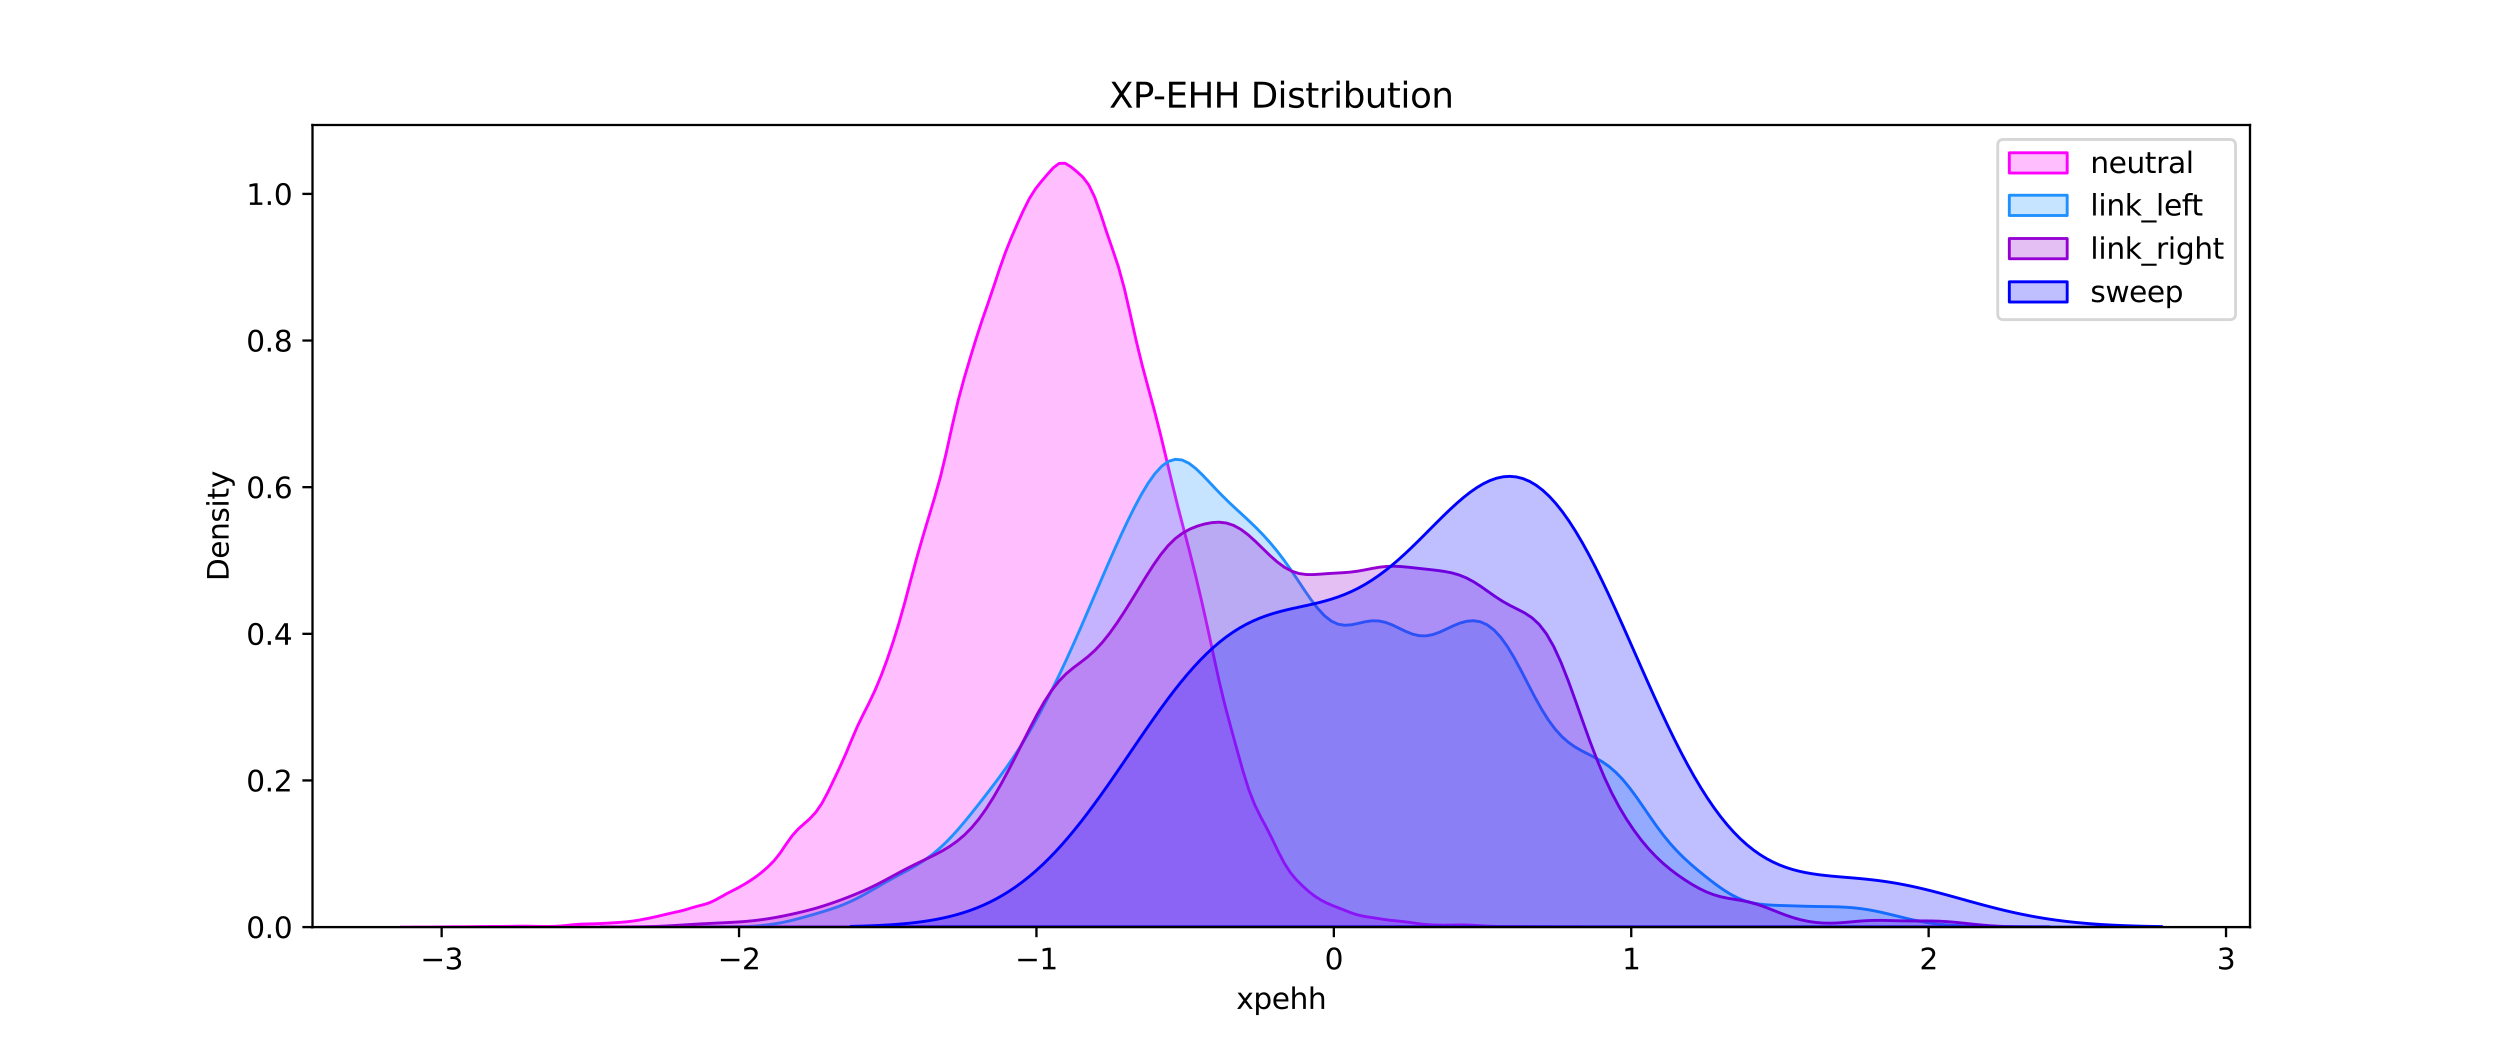 <?xml version="1.0" encoding="utf-8" standalone="no"?>
<!DOCTYPE svg PUBLIC "-//W3C//DTD SVG 1.1//EN"
  "http://www.w3.org/Graphics/SVG/1.1/DTD/svg11.dtd">
<svg xmlns:xlink="http://www.w3.org/1999/xlink" width="864pt" height="360pt" viewBox="0 0 864 360" xmlns="http://www.w3.org/2000/svg" version="1.1">
 <defs>
  <style type="text/css">*{stroke-linejoin: round; stroke-linecap: butt}</style>
 </defs>
 <g id="figure_1">
  <g id="patch_1">
   <path d="M 0 360 
L 864 360 
L 864 0 
L 0 0 
z
" style="fill: #ffffff"/>
  </g>
  <g id="axes_1">
   <g id="patch_2">
    <path d="M 108 320.4 
L 777.6 320.4 
L 777.6 43.2 
L 108 43.2 
z
" style="fill: #ffffff"/>
   </g>
   <g id="PolyCollection_1">
    <defs>
     <path id="m3fabe8e582" d="M 138.436 -39.6 
L 138.436 -39.6 
L 140.487 -39.6 
L 142.537 -39.6 
L 144.587 -39.6 
L 146.637 -39.6 
L 148.687 -39.6 
L 150.737 -39.6 
L 152.788 -39.6 
L 154.838 -39.6 
L 156.888 -39.6 
L 158.938 -39.6 
L 160.988 -39.6 
L 163.038 -39.6 
L 165.089 -39.6 
L 167.139 -39.6 
L 169.189 -39.6 
L 171.239 -39.6 
L 173.289 -39.6 
L 175.339 -39.6 
L 177.39 -39.6 
L 179.44 -39.6 
L 181.49 -39.6 
L 183.54 -39.6 
L 185.59 -39.6 
L 187.64 -39.6 
L 189.691 -39.6 
L 191.741 -39.6 
L 193.791 -39.6 
L 195.841 -39.6 
L 197.891 -39.6 
L 199.941 -39.6 
L 201.992 -39.6 
L 204.042 -39.6 
L 206.092 -39.6 
L 208.142 -39.6 
L 210.192 -39.6 
L 212.243 -39.6 
L 214.293 -39.6 
L 216.343 -39.6 
L 218.393 -39.6 
L 220.443 -39.6 
L 222.493 -39.6 
L 224.544 -39.6 
L 226.594 -39.6 
L 228.644 -39.6 
L 230.694 -39.6 
L 232.744 -39.6 
L 234.794 -39.6 
L 236.845 -39.6 
L 238.895 -39.6 
L 240.945 -39.6 
L 242.995 -39.6 
L 245.045 -39.6 
L 247.095 -39.6 
L 249.146 -39.6 
L 251.196 -39.6 
L 253.246 -39.6 
L 255.296 -39.6 
L 257.346 -39.6 
L 259.396 -39.6 
L 261.447 -39.6 
L 263.497 -39.6 
L 265.547 -39.6 
L 267.597 -39.6 
L 269.647 -39.6 
L 271.697 -39.6 
L 273.748 -39.6 
L 275.798 -39.6 
L 277.848 -39.6 
L 279.898 -39.6 
L 281.948 -39.6 
L 283.999 -39.6 
L 286.049 -39.6 
L 288.099 -39.6 
L 290.149 -39.6 
L 292.199 -39.6 
L 294.249 -39.6 
L 296.3 -39.6 
L 298.35 -39.6 
L 300.4 -39.6 
L 302.45 -39.6 
L 304.5 -39.6 
L 306.55 -39.6 
L 308.601 -39.6 
L 310.651 -39.6 
L 312.701 -39.6 
L 314.751 -39.6 
L 316.801 -39.6 
L 318.851 -39.6 
L 320.902 -39.6 
L 322.952 -39.6 
L 325.002 -39.6 
L 327.052 -39.6 
L 329.102 -39.6 
L 331.152 -39.6 
L 333.203 -39.6 
L 335.253 -39.6 
L 337.303 -39.6 
L 339.353 -39.6 
L 341.403 -39.6 
L 343.453 -39.6 
L 345.504 -39.6 
L 347.554 -39.6 
L 349.604 -39.6 
L 351.654 -39.6 
L 353.704 -39.6 
L 355.754 -39.6 
L 357.805 -39.6 
L 359.855 -39.6 
L 361.905 -39.6 
L 363.955 -39.6 
L 366.005 -39.6 
L 368.056 -39.6 
L 370.106 -39.6 
L 372.156 -39.6 
L 374.206 -39.6 
L 376.256 -39.6 
L 378.306 -39.6 
L 380.357 -39.6 
L 382.407 -39.6 
L 384.457 -39.6 
L 386.507 -39.6 
L 388.557 -39.6 
L 390.607 -39.6 
L 392.658 -39.6 
L 394.708 -39.6 
L 396.758 -39.6 
L 398.808 -39.6 
L 400.858 -39.6 
L 402.908 -39.6 
L 404.959 -39.6 
L 407.009 -39.6 
L 409.059 -39.6 
L 411.109 -39.6 
L 413.159 -39.6 
L 415.209 -39.6 
L 417.26 -39.6 
L 419.31 -39.6 
L 421.36 -39.6 
L 423.41 -39.6 
L 425.46 -39.6 
L 427.51 -39.6 
L 429.561 -39.6 
L 431.611 -39.6 
L 433.661 -39.6 
L 435.711 -39.6 
L 437.761 -39.6 
L 439.812 -39.6 
L 441.862 -39.6 
L 443.912 -39.6 
L 445.962 -39.6 
L 448.012 -39.6 
L 450.062 -39.6 
L 452.113 -39.6 
L 454.163 -39.6 
L 456.213 -39.6 
L 458.263 -39.6 
L 460.313 -39.6 
L 462.363 -39.6 
L 464.414 -39.6 
L 466.464 -39.6 
L 468.514 -39.6 
L 470.564 -39.6 
L 472.614 -39.6 
L 474.664 -39.6 
L 476.715 -39.6 
L 478.765 -39.6 
L 480.815 -39.6 
L 482.865 -39.6 
L 484.915 -39.6 
L 486.965 -39.6 
L 489.016 -39.6 
L 491.066 -39.6 
L 493.116 -39.6 
L 495.166 -39.6 
L 497.216 -39.6 
L 499.266 -39.6 
L 501.317 -39.6 
L 503.367 -39.6 
L 505.417 -39.6 
L 507.467 -39.6 
L 509.517 -39.6 
L 511.568 -39.6 
L 513.618 -39.6 
L 515.668 -39.6 
L 517.718 -39.6 
L 519.768 -39.6 
L 521.818 -39.6 
L 523.869 -39.6 
L 525.919 -39.6 
L 527.969 -39.6 
L 530.019 -39.6 
L 532.069 -39.6 
L 534.119 -39.6 
L 536.17 -39.6 
L 538.22 -39.6 
L 540.27 -39.6 
L 542.32 -39.6 
L 544.37 -39.6 
L 546.42 -39.6 
L 546.42 -39.6 
L 546.42 -39.6 
L 544.37 -39.601 
L 542.32 -39.602 
L 540.27 -39.607 
L 538.22 -39.613 
L 536.17 -39.62 
L 534.119 -39.63 
L 532.069 -39.647 
L 530.019 -39.675 
L 527.969 -39.708 
L 525.919 -39.74 
L 523.869 -39.768 
L 521.818 -39.79 
L 519.768 -39.805 
L 517.718 -39.824 
L 515.668 -39.869 
L 513.618 -39.951 
L 511.568 -40.066 
L 509.517 -40.195 
L 507.467 -40.302 
L 505.417 -40.348 
L 503.367 -40.332 
L 501.317 -40.291 
L 499.266 -40.265 
L 497.216 -40.279 
L 495.166 -40.345 
L 493.116 -40.469 
L 491.066 -40.668 
L 489.016 -40.943 
L 486.965 -41.245 
L 484.915 -41.506 
L 482.865 -41.708 
L 480.815 -41.91 
L 478.765 -42.176 
L 476.715 -42.495 
L 474.664 -42.809 
L 472.614 -43.114 
L 470.564 -43.48 
L 468.514 -44.004 
L 466.464 -44.713 
L 464.414 -45.527 
L 462.363 -46.33 
L 460.313 -47.128 
L 458.263 -48.029 
L 456.213 -49.115 
L 454.163 -50.448 
L 452.113 -52.067 
L 450.062 -53.92 
L 448.012 -55.976 
L 445.962 -58.43 
L 443.912 -61.585 
L 441.862 -65.488 
L 439.812 -69.755 
L 437.761 -73.837 
L 435.711 -77.645 
L 433.661 -81.789 
L 431.611 -87.025 
L 429.561 -93.552 
L 427.51 -100.858 
L 425.46 -108.316 
L 423.41 -115.992 
L 421.36 -124.496 
L 419.31 -133.878 
L 417.26 -143.421 
L 415.209 -152.586 
L 413.159 -161.27 
L 411.109 -169.443 
L 409.059 -177.257 
L 407.009 -185.155 
L 404.959 -193.505 
L 402.908 -202.186 
L 400.858 -210.707 
L 398.808 -218.69 
L 396.758 -226.227 
L 394.708 -233.891 
L 392.658 -242.3 
L 390.607 -251.451 
L 388.557 -260.36 
L 386.507 -267.838 
L 384.457 -273.937 
L 382.407 -279.881 
L 380.357 -286.172 
L 378.306 -291.897 
L 376.256 -296.119 
L 374.206 -298.821 
L 372.156 -300.678 
L 370.106 -302.357 
L 368.056 -303.6 
L 366.005 -303.518 
L 363.955 -301.957 
L 361.905 -299.655 
L 359.855 -297.245 
L 357.805 -294.647 
L 355.754 -291.376 
L 353.704 -287.298 
L 351.654 -282.78 
L 349.604 -278.078 
L 347.554 -272.985 
L 345.504 -267.234 
L 343.453 -261.068 
L 341.403 -255.031 
L 339.353 -249.119 
L 337.303 -242.846 
L 335.253 -236.151 
L 333.203 -229.23 
L 331.152 -221.67 
L 329.102 -212.931 
L 327.052 -203.63 
L 325.002 -195.147 
L 322.952 -187.872 
L 320.902 -181.086 
L 318.851 -174.244 
L 316.801 -167.119 
L 314.751 -159.535 
L 312.701 -151.811 
L 310.651 -144.566 
L 308.601 -137.978 
L 306.55 -131.93 
L 304.5 -126.439 
L 302.45 -121.533 
L 300.4 -117.169 
L 298.35 -113.145 
L 296.3 -108.914 
L 294.249 -104.14 
L 292.199 -99.231 
L 290.149 -94.675 
L 288.099 -90.35 
L 286.049 -86.083 
L 283.999 -82.264 
L 281.948 -79.298 
L 279.898 -77.084 
L 277.848 -75.267 
L 275.798 -73.431 
L 273.748 -71.139 
L 271.697 -68.26 
L 269.647 -65.227 
L 267.597 -62.622 
L 265.547 -60.539 
L 263.497 -58.732 
L 261.447 -57.123 
L 259.396 -55.725 
L 257.346 -54.454 
L 255.296 -53.283 
L 253.246 -52.223 
L 251.196 -51.168 
L 249.146 -50.018 
L 247.095 -48.873 
L 245.045 -47.949 
L 242.995 -47.312 
L 240.945 -46.796 
L 238.895 -46.213 
L 236.845 -45.586 
L 234.794 -45.052 
L 232.744 -44.607 
L 230.694 -44.141 
L 228.644 -43.64 
L 226.594 -43.164 
L 224.544 -42.729 
L 222.493 -42.319 
L 220.443 -41.946 
L 218.393 -41.637 
L 216.343 -41.401 
L 214.293 -41.227 
L 212.243 -41.091 
L 210.192 -40.97 
L 208.142 -40.857 
L 206.092 -40.762 
L 204.042 -40.7 
L 201.992 -40.656 
L 199.941 -40.569 
L 197.891 -40.395 
L 195.841 -40.168 
L 193.791 -39.975 
L 191.741 -39.867 
L 189.691 -39.821 
L 187.64 -39.814 
L 185.59 -39.846 
L 183.54 -39.897 
L 181.49 -39.924 
L 179.44 -39.909 
L 177.39 -39.876 
L 175.339 -39.846 
L 173.289 -39.826 
L 171.239 -39.816 
L 169.189 -39.812 
L 167.139 -39.799 
L 165.089 -39.77 
L 163.038 -39.736 
L 160.988 -39.716 
L 158.938 -39.712 
L 156.888 -39.707 
L 154.838 -39.688 
L 152.788 -39.658 
L 150.737 -39.632 
L 148.687 -39.618 
L 146.637 -39.61 
L 144.587 -39.605 
L 142.537 -39.602 
L 140.487 -39.601 
L 138.436 -39.6 
z
" style="stroke: #ff00ff"/>
    </defs>
    <g clip-path="url(#p61ae117f5b)">
     <use xlink:href="#m3fabe8e582" x="0" y="360" style="fill: #ff00ff; fill-opacity: 0.25; stroke: #ff00ff"/>
    </g>
   </g>
   <g id="PolyCollection_2">
    <defs>
     <path id="m651b45dc84" d="M 242.203 -39.602 
L 242.203 -39.6 
L 244.546 -39.6 
L 246.888 -39.6 
L 249.231 -39.6 
L 251.574 -39.6 
L 253.917 -39.6 
L 256.26 -39.6 
L 258.602 -39.6 
L 260.945 -39.6 
L 263.288 -39.6 
L 265.631 -39.6 
L 267.974 -39.6 
L 270.316 -39.6 
L 272.659 -39.6 
L 275.002 -39.6 
L 277.345 -39.6 
L 279.688 -39.6 
L 282.03 -39.6 
L 284.373 -39.6 
L 286.716 -39.6 
L 289.059 -39.6 
L 291.401 -39.6 
L 293.744 -39.6 
L 296.087 -39.6 
L 298.43 -39.6 
L 300.773 -39.6 
L 303.115 -39.6 
L 305.458 -39.6 
L 307.801 -39.6 
L 310.144 -39.6 
L 312.487 -39.6 
L 314.829 -39.6 
L 317.172 -39.6 
L 319.515 -39.6 
L 321.858 -39.6 
L 324.201 -39.6 
L 326.543 -39.6 
L 328.886 -39.6 
L 331.229 -39.6 
L 333.572 -39.6 
L 335.915 -39.6 
L 338.257 -39.6 
L 340.6 -39.6 
L 342.943 -39.6 
L 345.286 -39.6 
L 347.629 -39.6 
L 349.971 -39.6 
L 352.314 -39.6 
L 354.657 -39.6 
L 357 -39.6 
L 359.342 -39.6 
L 361.685 -39.6 
L 364.028 -39.6 
L 366.371 -39.6 
L 368.714 -39.6 
L 371.056 -39.6 
L 373.399 -39.6 
L 375.742 -39.6 
L 378.085 -39.6 
L 380.428 -39.6 
L 382.77 -39.6 
L 385.113 -39.6 
L 387.456 -39.6 
L 389.799 -39.6 
L 392.142 -39.6 
L 394.484 -39.6 
L 396.827 -39.6 
L 399.17 -39.6 
L 401.513 -39.6 
L 403.856 -39.6 
L 406.198 -39.6 
L 408.541 -39.6 
L 410.884 -39.6 
L 413.227 -39.6 
L 415.57 -39.6 
L 417.912 -39.6 
L 420.255 -39.6 
L 422.598 -39.6 
L 424.941 -39.6 
L 427.283 -39.6 
L 429.626 -39.6 
L 431.969 -39.6 
L 434.312 -39.6 
L 436.655 -39.6 
L 438.997 -39.6 
L 441.34 -39.6 
L 443.683 -39.6 
L 446.026 -39.6 
L 448.369 -39.6 
L 450.711 -39.6 
L 453.054 -39.6 
L 455.397 -39.6 
L 457.74 -39.6 
L 460.083 -39.6 
L 462.425 -39.6 
L 464.768 -39.6 
L 467.111 -39.6 
L 469.454 -39.6 
L 471.797 -39.6 
L 474.139 -39.6 
L 476.482 -39.6 
L 478.825 -39.6 
L 481.168 -39.6 
L 483.511 -39.6 
L 485.853 -39.6 
L 488.196 -39.6 
L 490.539 -39.6 
L 492.882 -39.6 
L 495.224 -39.6 
L 497.567 -39.6 
L 499.91 -39.6 
L 502.253 -39.6 
L 504.596 -39.6 
L 506.938 -39.6 
L 509.281 -39.6 
L 511.624 -39.6 
L 513.967 -39.6 
L 516.31 -39.6 
L 518.652 -39.6 
L 520.995 -39.6 
L 523.338 -39.6 
L 525.681 -39.6 
L 528.024 -39.6 
L 530.366 -39.6 
L 532.709 -39.6 
L 535.052 -39.6 
L 537.395 -39.6 
L 539.738 -39.6 
L 542.08 -39.6 
L 544.423 -39.6 
L 546.766 -39.6 
L 549.109 -39.6 
L 551.451 -39.6 
L 553.794 -39.6 
L 556.137 -39.6 
L 558.48 -39.6 
L 560.823 -39.6 
L 563.165 -39.6 
L 565.508 -39.6 
L 567.851 -39.6 
L 570.194 -39.6 
L 572.537 -39.6 
L 574.879 -39.6 
L 577.222 -39.6 
L 579.565 -39.6 
L 581.908 -39.6 
L 584.251 -39.6 
L 586.593 -39.6 
L 588.936 -39.6 
L 591.279 -39.6 
L 593.622 -39.6 
L 595.965 -39.6 
L 598.307 -39.6 
L 600.65 -39.6 
L 602.993 -39.6 
L 605.336 -39.6 
L 607.679 -39.6 
L 610.021 -39.6 
L 612.364 -39.6 
L 614.707 -39.6 
L 617.05 -39.6 
L 619.392 -39.6 
L 621.735 -39.6 
L 624.078 -39.6 
L 626.421 -39.6 
L 628.764 -39.6 
L 631.106 -39.6 
L 633.449 -39.6 
L 635.792 -39.6 
L 638.135 -39.6 
L 640.478 -39.6 
L 642.82 -39.6 
L 645.163 -39.6 
L 647.506 -39.6 
L 649.849 -39.6 
L 652.192 -39.6 
L 654.534 -39.6 
L 656.877 -39.6 
L 659.22 -39.6 
L 661.563 -39.6 
L 663.906 -39.6 
L 666.248 -39.6 
L 668.591 -39.6 
L 670.934 -39.6 
L 673.277 -39.6 
L 675.62 -39.6 
L 677.962 -39.6 
L 680.305 -39.6 
L 682.648 -39.6 
L 684.991 -39.6 
L 687.333 -39.6 
L 689.676 -39.6 
L 692.019 -39.6 
L 694.362 -39.6 
L 696.705 -39.6 
L 699.047 -39.6 
L 701.39 -39.6 
L 703.733 -39.6 
L 706.076 -39.6 
L 708.419 -39.6 
L 708.419 -39.602 
L 708.419 -39.602 
L 706.076 -39.604 
L 703.733 -39.607 
L 701.39 -39.614 
L 699.047 -39.626 
L 696.705 -39.644 
L 694.362 -39.67 
L 692.019 -39.706 
L 689.676 -39.752 
L 687.333 -39.806 
L 684.991 -39.868 
L 682.648 -39.936 
L 680.305 -40.011 
L 677.962 -40.096 
L 675.62 -40.201 
L 673.277 -40.339 
L 670.934 -40.527 
L 668.591 -40.78 
L 666.248 -41.108 
L 663.906 -41.514 
L 661.563 -41.991 
L 659.22 -42.525 
L 656.877 -43.094 
L 654.534 -43.674 
L 652.192 -44.242 
L 649.849 -44.777 
L 647.506 -45.259 
L 645.163 -45.675 
L 642.82 -46.013 
L 640.478 -46.27 
L 638.135 -46.45 
L 635.792 -46.563 
L 633.449 -46.629 
L 631.106 -46.669 
L 628.764 -46.702 
L 626.421 -46.744 
L 624.078 -46.799 
L 621.735 -46.867 
L 619.392 -46.941 
L 617.05 -47.013 
L 614.707 -47.086 
L 612.364 -47.178 
L 610.021 -47.327 
L 607.679 -47.589 
L 605.336 -48.026 
L 602.993 -48.693 
L 600.65 -49.625 
L 598.307 -50.823 
L 595.965 -52.258 
L 593.622 -53.88 
L 591.279 -55.635 
L 588.936 -57.481 
L 586.593 -59.401 
L 584.251 -61.41 
L 581.908 -63.552 
L 579.565 -65.885 
L 577.222 -68.467 
L 574.879 -71.327 
L 572.537 -74.456 
L 570.194 -77.788 
L 567.851 -81.213 
L 565.508 -84.584 
L 563.165 -87.752 
L 560.823 -90.594 
L 558.48 -93.033 
L 556.137 -95.054 
L 553.794 -96.7 
L 551.451 -98.062 
L 549.109 -99.263 
L 546.766 -100.451 
L 544.423 -101.783 
L 542.08 -103.412 
L 539.738 -105.476 
L 537.395 -108.079 
L 535.052 -111.267 
L 532.709 -115.016 
L 530.366 -119.226 
L 528.024 -123.719 
L 525.681 -128.261 
L 523.338 -132.599 
L 520.995 -136.493 
L 518.652 -139.76 
L 516.31 -142.293 
L 513.967 -144.062 
L 511.624 -145.102 
L 509.281 -145.484 
L 506.938 -145.303 
L 504.596 -144.67 
L 502.253 -143.718 
L 499.91 -142.611 
L 497.567 -141.538 
L 495.224 -140.696 
L 492.882 -140.249 
L 490.539 -140.295 
L 488.196 -140.836 
L 485.853 -141.769 
L 483.511 -142.91 
L 481.168 -144.03 
L 478.825 -144.911 
L 476.482 -145.401 
L 474.139 -145.446 
L 471.797 -145.113 
L 469.454 -144.577 
L 467.111 -144.085 
L 464.768 -143.906 
L 462.425 -144.279 
L 460.083 -145.361 
L 457.74 -147.2 
L 455.397 -149.732 
L 453.054 -152.802 
L 450.711 -156.204 
L 448.369 -159.729 
L 446.026 -163.2 
L 443.683 -166.499 
L 441.34 -169.568 
L 438.997 -172.396 
L 436.655 -175.002 
L 434.312 -177.42 
L 431.969 -179.693 
L 429.626 -181.873 
L 427.283 -184.023 
L 424.941 -186.211 
L 422.598 -188.497 
L 420.255 -190.905 
L 417.912 -193.397 
L 415.57 -195.861 
L 413.227 -198.107 
L 410.884 -199.904 
L 408.541 -201.018 
L 406.198 -201.269 
L 403.856 -200.56 
L 401.513 -198.892 
L 399.17 -196.347 
L 396.827 -193.056 
L 394.484 -189.166 
L 392.142 -184.811 
L 389.799 -180.104 
L 387.456 -175.132 
L 385.113 -169.96 
L 382.77 -164.643 
L 380.428 -159.226 
L 378.085 -153.756 
L 375.742 -148.286 
L 373.399 -142.867 
L 371.056 -137.553 
L 368.714 -132.382 
L 366.371 -127.383 
L 364.028 -122.568 
L 361.685 -117.94 
L 359.342 -113.506 
L 357 -109.274 
L 354.657 -105.258 
L 352.314 -101.466 
L 349.971 -97.894 
L 347.629 -94.515 
L 345.286 -91.289 
L 342.943 -88.167 
L 340.6 -85.109 
L 338.257 -82.098 
L 335.915 -79.138 
L 333.572 -76.258 
L 331.229 -73.499 
L 328.886 -70.905 
L 326.543 -68.516 
L 324.201 -66.357 
L 321.858 -64.435 
L 319.515 -62.737 
L 317.172 -61.231 
L 314.829 -59.868 
L 312.487 -58.588 
L 310.144 -57.333 
L 307.801 -56.059 
L 305.458 -54.745 
L 303.115 -53.395 
L 300.773 -52.038 
L 298.43 -50.717 
L 296.087 -49.476 
L 293.744 -48.347 
L 291.401 -47.342 
L 289.059 -46.453 
L 286.716 -45.656 
L 284.373 -44.92 
L 282.03 -44.219 
L 279.688 -43.54 
L 277.345 -42.882 
L 275.002 -42.258 
L 272.659 -41.684 
L 270.316 -41.179 
L 267.974 -40.753 
L 265.631 -40.411 
L 263.288 -40.148 
L 260.945 -39.956 
L 258.602 -39.823 
L 256.26 -39.733 
L 253.917 -39.676 
L 251.574 -39.642 
L 249.231 -39.622 
L 246.888 -39.611 
L 244.546 -39.605 
L 242.203 -39.602 
z
" style="stroke: #1e90ff"/>
    </defs>
    <g clip-path="url(#p61ae117f5b)">
     <use xlink:href="#m651b45dc84" x="0" y="360" style="fill: #1e90ff; fill-opacity: 0.25; stroke: #1e90ff"/>
    </g>
   </g>
   <g id="PolyCollection_3">
    <defs>
     <path id="mfddacf099f" d="M 207.558 -39.602 
L 207.558 -39.6 
L 210.072 -39.6 
L 212.587 -39.6 
L 215.101 -39.6 
L 217.616 -39.6 
L 220.13 -39.6 
L 222.645 -39.6 
L 225.159 -39.6 
L 227.674 -39.6 
L 230.188 -39.6 
L 232.703 -39.6 
L 235.217 -39.6 
L 237.732 -39.6 
L 240.246 -39.6 
L 242.761 -39.6 
L 245.275 -39.6 
L 247.79 -39.6 
L 250.304 -39.6 
L 252.819 -39.6 
L 255.333 -39.6 
L 257.848 -39.6 
L 260.362 -39.6 
L 262.877 -39.6 
L 265.391 -39.6 
L 267.906 -39.6 
L 270.42 -39.6 
L 272.935 -39.6 
L 275.449 -39.6 
L 277.964 -39.6 
L 280.478 -39.6 
L 282.993 -39.6 
L 285.507 -39.6 
L 288.022 -39.6 
L 290.536 -39.6 
L 293.051 -39.6 
L 295.565 -39.6 
L 298.08 -39.6 
L 300.594 -39.6 
L 303.109 -39.6 
L 305.623 -39.6 
L 308.138 -39.6 
L 310.652 -39.6 
L 313.167 -39.6 
L 315.681 -39.6 
L 318.196 -39.6 
L 320.71 -39.6 
L 323.225 -39.6 
L 325.739 -39.6 
L 328.254 -39.6 
L 330.768 -39.6 
L 333.283 -39.6 
L 335.797 -39.6 
L 338.312 -39.6 
L 340.826 -39.6 
L 343.341 -39.6 
L 345.855 -39.6 
L 348.37 -39.6 
L 350.884 -39.6 
L 353.399 -39.6 
L 355.913 -39.6 
L 358.428 -39.6 
L 360.942 -39.6 
L 363.457 -39.6 
L 365.971 -39.6 
L 368.486 -39.6 
L 371 -39.6 
L 373.515 -39.6 
L 376.029 -39.6 
L 378.544 -39.6 
L 381.058 -39.6 
L 383.573 -39.6 
L 386.087 -39.6 
L 388.602 -39.6 
L 391.116 -39.6 
L 393.631 -39.6 
L 396.145 -39.6 
L 398.66 -39.6 
L 401.174 -39.6 
L 403.689 -39.6 
L 406.203 -39.6 
L 408.718 -39.6 
L 411.232 -39.6 
L 413.746 -39.6 
L 416.261 -39.6 
L 418.775 -39.6 
L 421.29 -39.6 
L 423.804 -39.6 
L 426.319 -39.6 
L 428.833 -39.6 
L 431.348 -39.6 
L 433.862 -39.6 
L 436.377 -39.6 
L 438.891 -39.6 
L 441.406 -39.6 
L 443.92 -39.6 
L 446.435 -39.6 
L 448.949 -39.6 
L 451.464 -39.6 
L 453.978 -39.6 
L 456.493 -39.6 
L 459.007 -39.6 
L 461.522 -39.6 
L 464.036 -39.6 
L 466.551 -39.6 
L 469.065 -39.6 
L 471.58 -39.6 
L 474.094 -39.6 
L 476.609 -39.6 
L 479.123 -39.6 
L 481.638 -39.6 
L 484.152 -39.6 
L 486.667 -39.6 
L 489.181 -39.6 
L 491.696 -39.6 
L 494.21 -39.6 
L 496.725 -39.6 
L 499.239 -39.6 
L 501.754 -39.6 
L 504.268 -39.6 
L 506.783 -39.6 
L 509.297 -39.6 
L 511.812 -39.6 
L 514.326 -39.6 
L 516.841 -39.6 
L 519.355 -39.6 
L 521.87 -39.6 
L 524.384 -39.6 
L 526.899 -39.6 
L 529.413 -39.6 
L 531.928 -39.6 
L 534.442 -39.6 
L 536.957 -39.6 
L 539.471 -39.6 
L 541.986 -39.6 
L 544.5 -39.6 
L 547.015 -39.6 
L 549.529 -39.6 
L 552.044 -39.6 
L 554.558 -39.6 
L 557.073 -39.6 
L 559.587 -39.6 
L 562.102 -39.6 
L 564.616 -39.6 
L 567.131 -39.6 
L 569.645 -39.6 
L 572.16 -39.6 
L 574.674 -39.6 
L 577.189 -39.6 
L 579.703 -39.6 
L 582.218 -39.6 
L 584.732 -39.6 
L 587.247 -39.6 
L 589.761 -39.6 
L 592.276 -39.6 
L 594.79 -39.6 
L 597.305 -39.6 
L 599.819 -39.6 
L 602.334 -39.6 
L 604.848 -39.6 
L 607.363 -39.6 
L 609.877 -39.6 
L 612.392 -39.6 
L 614.906 -39.6 
L 617.421 -39.6 
L 619.935 -39.6 
L 622.449 -39.6 
L 624.964 -39.6 
L 627.478 -39.6 
L 629.993 -39.6 
L 632.507 -39.6 
L 635.022 -39.6 
L 637.536 -39.6 
L 640.051 -39.6 
L 642.565 -39.6 
L 645.08 -39.6 
L 647.594 -39.6 
L 650.109 -39.6 
L 652.623 -39.6 
L 655.138 -39.6 
L 657.652 -39.6 
L 660.167 -39.6 
L 662.681 -39.6 
L 665.196 -39.6 
L 667.71 -39.6 
L 670.225 -39.6 
L 672.739 -39.6 
L 675.254 -39.6 
L 677.768 -39.6 
L 680.283 -39.6 
L 682.797 -39.6 
L 685.312 -39.6 
L 687.826 -39.6 
L 690.341 -39.6 
L 692.855 -39.6 
L 695.37 -39.6 
L 697.884 -39.6 
L 700.399 -39.6 
L 702.913 -39.6 
L 705.428 -39.6 
L 707.942 -39.6 
L 707.942 -39.603 
L 707.942 -39.603 
L 705.428 -39.607 
L 702.913 -39.615 
L 700.399 -39.631 
L 697.884 -39.66 
L 695.37 -39.71 
L 692.855 -39.79 
L 690.341 -39.907 
L 687.826 -40.067 
L 685.312 -40.272 
L 682.797 -40.514 
L 680.283 -40.779 
L 677.768 -41.046 
L 675.254 -41.291 
L 672.739 -41.492 
L 670.225 -41.631 
L 667.71 -41.707 
L 665.196 -41.731 
L 662.681 -41.727 
L 660.167 -41.725 
L 657.652 -41.748 
L 655.138 -41.802 
L 652.623 -41.87 
L 650.109 -41.92 
L 647.594 -41.912 
L 645.08 -41.823 
L 642.565 -41.652 
L 640.051 -41.429 
L 637.536 -41.201 
L 635.022 -41.025 
L 632.507 -40.948 
L 629.993 -41.002 
L 627.478 -41.207 
L 624.964 -41.57 
L 622.449 -42.097 
L 619.935 -42.786 
L 617.421 -43.625 
L 614.906 -44.578 
L 612.392 -45.585 
L 609.877 -46.567 
L 607.363 -47.44 
L 604.848 -48.15 
L 602.334 -48.694 
L 599.819 -49.123 
L 597.305 -49.539 
L 594.79 -50.057 
L 592.276 -50.774 
L 589.761 -51.739 
L 587.247 -52.949 
L 584.732 -54.369 
L 582.218 -55.956 
L 579.703 -57.692 
L 577.189 -59.594 
L 574.674 -61.707 
L 572.16 -64.083 
L 569.645 -66.765 
L 567.131 -69.781 
L 564.616 -73.152 
L 562.102 -76.912 
L 559.587 -81.118 
L 557.073 -85.846 
L 554.558 -91.171 
L 552.044 -97.128 
L 549.529 -103.672 
L 547.015 -110.648 
L 544.5 -117.785 
L 541.986 -124.727 
L 539.471 -131.094 
L 536.957 -136.564 
L 534.442 -140.942 
L 531.928 -144.213 
L 529.413 -146.531 
L 526.899 -148.178 
L 524.384 -149.485 
L 521.87 -150.744 
L 519.355 -152.151 
L 516.841 -153.767 
L 514.326 -155.531 
L 511.812 -157.304 
L 509.297 -158.923 
L 506.783 -160.267 
L 504.268 -161.286 
L 501.754 -162.006 
L 499.239 -162.5 
L 496.725 -162.855 
L 494.21 -163.146 
L 491.696 -163.421 
L 489.181 -163.701 
L 486.667 -163.976 
L 484.152 -164.201 
L 481.638 -164.31 
L 479.123 -164.237 
L 476.609 -163.96 
L 474.094 -163.522 
L 471.58 -163.024 
L 469.065 -162.58 
L 466.551 -162.263 
L 464.036 -162.068 
L 461.522 -161.931 
L 459.007 -161.778 
L 456.493 -161.589 
L 453.978 -161.429 
L 451.464 -161.439 
L 448.949 -161.785 
L 446.435 -162.604 
L 443.92 -163.951 
L 441.406 -165.794 
L 438.891 -168.02 
L 436.377 -170.46 
L 433.862 -172.913 
L 431.348 -175.174 
L 428.833 -177.058 
L 426.319 -178.435 
L 423.804 -179.249 
L 421.29 -179.53 
L 418.775 -179.375 
L 416.261 -178.894 
L 413.746 -178.156 
L 411.232 -177.146 
L 408.718 -175.767 
L 406.203 -173.891 
L 403.689 -171.422 
L 401.174 -168.353 
L 398.66 -164.777 
L 396.145 -160.853 
L 393.631 -156.758 
L 391.116 -152.644 
L 388.602 -148.626 
L 386.087 -144.796 
L 383.573 -141.251 
L 381.058 -138.087 
L 378.544 -135.372 
L 376.029 -133.096 
L 373.515 -131.135 
L 371 -129.254 
L 368.486 -127.163 
L 365.971 -124.595 
L 363.457 -121.387 
L 360.942 -117.52 
L 358.428 -113.098 
L 355.913 -108.303 
L 353.399 -103.329 
L 350.884 -98.341 
L 348.37 -93.468 
L 345.855 -88.81 
L 343.341 -84.456 
L 340.826 -80.49 
L 338.312 -76.98 
L 335.797 -73.957 
L 333.283 -71.41 
L 330.768 -69.287 
L 328.254 -67.509 
L 325.739 -65.991 
L 323.225 -64.649 
L 320.71 -63.411 
L 318.196 -62.209 
L 315.681 -60.989 
L 313.167 -59.718 
L 310.652 -58.388 
L 308.138 -57.022 
L 305.623 -55.661 
L 303.109 -54.352 
L 300.594 -53.122 
L 298.08 -51.982 
L 295.565 -50.919 
L 293.051 -49.918 
L 290.536 -48.965 
L 288.022 -48.06 
L 285.507 -47.211 
L 282.993 -46.427 
L 280.478 -45.712 
L 277.964 -45.058 
L 275.449 -44.456 
L 272.935 -43.896 
L 270.42 -43.376 
L 267.906 -42.9 
L 265.391 -42.475 
L 262.877 -42.11 
L 260.362 -41.809 
L 257.848 -41.568 
L 255.333 -41.38 
L 252.819 -41.231 
L 250.304 -41.106 
L 247.79 -40.99 
L 245.275 -40.87 
L 242.761 -40.739 
L 240.246 -40.593 
L 237.732 -40.437 
L 235.217 -40.277 
L 232.703 -40.123 
L 230.188 -39.985 
L 227.674 -39.869 
L 225.159 -39.777 
L 222.645 -39.71 
L 220.13 -39.664 
L 217.616 -39.635 
L 215.101 -39.618 
L 212.587 -39.609 
L 210.072 -39.604 
L 207.558 -39.602 
z
" style="stroke: #9400d3"/>
    </defs>
    <g clip-path="url(#p61ae117f5b)">
     <use xlink:href="#mfddacf099f" x="0" y="360" style="fill: #9400d3; fill-opacity: 0.25; stroke: #9400d3"/>
    </g>
   </g>
   <g id="PolyCollection_4">
    <defs>
     <path id="m8ed2d6d478" d="M 294.087 -39.839 
L 294.087 -39.6 
L 296.363 -39.6 
L 298.64 -39.6 
L 300.917 -39.6 
L 303.194 -39.6 
L 305.47 -39.6 
L 307.747 -39.6 
L 310.024 -39.6 
L 312.301 -39.6 
L 314.578 -39.6 
L 316.854 -39.6 
L 319.131 -39.6 
L 321.408 -39.6 
L 323.685 -39.6 
L 325.961 -39.6 
L 328.238 -39.6 
L 330.515 -39.6 
L 332.792 -39.6 
L 335.068 -39.6 
L 337.345 -39.6 
L 339.622 -39.6 
L 341.899 -39.6 
L 344.176 -39.6 
L 346.452 -39.6 
L 348.729 -39.6 
L 351.006 -39.6 
L 353.283 -39.6 
L 355.559 -39.6 
L 357.836 -39.6 
L 360.113 -39.6 
L 362.39 -39.6 
L 364.666 -39.6 
L 366.943 -39.6 
L 369.22 -39.6 
L 371.497 -39.6 
L 373.774 -39.6 
L 376.05 -39.6 
L 378.327 -39.6 
L 380.604 -39.6 
L 382.881 -39.6 
L 385.157 -39.6 
L 387.434 -39.6 
L 389.711 -39.6 
L 391.988 -39.6 
L 394.264 -39.6 
L 396.541 -39.6 
L 398.818 -39.6 
L 401.095 -39.6 
L 403.372 -39.6 
L 405.648 -39.6 
L 407.925 -39.6 
L 410.202 -39.6 
L 412.479 -39.6 
L 414.755 -39.6 
L 417.032 -39.6 
L 419.309 -39.6 
L 421.586 -39.6 
L 423.862 -39.6 
L 426.139 -39.6 
L 428.416 -39.6 
L 430.693 -39.6 
L 432.97 -39.6 
L 435.246 -39.6 
L 437.523 -39.6 
L 439.8 -39.6 
L 442.077 -39.6 
L 444.353 -39.6 
L 446.63 -39.6 
L 448.907 -39.6 
L 451.184 -39.6 
L 453.46 -39.6 
L 455.737 -39.6 
L 458.014 -39.6 
L 460.291 -39.6 
L 462.567 -39.6 
L 464.844 -39.6 
L 467.121 -39.6 
L 469.398 -39.6 
L 471.675 -39.6 
L 473.951 -39.6 
L 476.228 -39.6 
L 478.505 -39.6 
L 480.782 -39.6 
L 483.058 -39.6 
L 485.335 -39.6 
L 487.612 -39.6 
L 489.889 -39.6 
L 492.165 -39.6 
L 494.442 -39.6 
L 496.719 -39.6 
L 498.996 -39.6 
L 501.273 -39.6 
L 503.549 -39.6 
L 505.826 -39.6 
L 508.103 -39.6 
L 510.38 -39.6 
L 512.656 -39.6 
L 514.933 -39.6 
L 517.21 -39.6 
L 519.487 -39.6 
L 521.763 -39.6 
L 524.04 -39.6 
L 526.317 -39.6 
L 528.594 -39.6 
L 530.871 -39.6 
L 533.147 -39.6 
L 535.424 -39.6 
L 537.701 -39.6 
L 539.978 -39.6 
L 542.254 -39.6 
L 544.531 -39.6 
L 546.808 -39.6 
L 549.085 -39.6 
L 551.361 -39.6 
L 553.638 -39.6 
L 555.915 -39.6 
L 558.192 -39.6 
L 560.469 -39.6 
L 562.745 -39.6 
L 565.022 -39.6 
L 567.299 -39.6 
L 569.576 -39.6 
L 571.852 -39.6 
L 574.129 -39.6 
L 576.406 -39.6 
L 578.683 -39.6 
L 580.959 -39.6 
L 583.236 -39.6 
L 585.513 -39.6 
L 587.79 -39.6 
L 590.067 -39.6 
L 592.343 -39.6 
L 594.62 -39.6 
L 596.897 -39.6 
L 599.174 -39.6 
L 601.45 -39.6 
L 603.727 -39.6 
L 606.004 -39.6 
L 608.281 -39.6 
L 610.557 -39.6 
L 612.834 -39.6 
L 615.111 -39.6 
L 617.388 -39.6 
L 619.665 -39.6 
L 621.941 -39.6 
L 624.218 -39.6 
L 626.495 -39.6 
L 628.772 -39.6 
L 631.048 -39.6 
L 633.325 -39.6 
L 635.602 -39.6 
L 637.879 -39.6 
L 640.155 -39.6 
L 642.432 -39.6 
L 644.709 -39.6 
L 646.986 -39.6 
L 649.263 -39.6 
L 651.539 -39.6 
L 653.816 -39.6 
L 656.093 -39.6 
L 658.37 -39.6 
L 660.646 -39.6 
L 662.923 -39.6 
L 665.2 -39.6 
L 667.477 -39.6 
L 669.753 -39.6 
L 672.03 -39.6 
L 674.307 -39.6 
L 676.584 -39.6 
L 678.861 -39.6 
L 681.137 -39.6 
L 683.414 -39.6 
L 685.691 -39.6 
L 687.968 -39.6 
L 690.244 -39.6 
L 692.521 -39.6 
L 694.798 -39.6 
L 697.075 -39.6 
L 699.351 -39.6 
L 701.628 -39.6 
L 703.905 -39.6 
L 706.182 -39.6 
L 708.459 -39.6 
L 710.735 -39.6 
L 713.012 -39.6 
L 715.289 -39.6 
L 717.566 -39.6 
L 719.842 -39.6 
L 722.119 -39.6 
L 724.396 -39.6 
L 726.673 -39.6 
L 728.949 -39.6 
L 731.226 -39.6 
L 733.503 -39.6 
L 735.78 -39.6 
L 738.057 -39.6 
L 740.333 -39.6 
L 742.61 -39.6 
L 744.887 -39.6 
L 747.164 -39.6 
L 747.164 -39.77 
L 747.164 -39.77 
L 744.887 -39.807 
L 742.61 -39.852 
L 740.333 -39.904 
L 738.057 -39.966 
L 735.78 -40.039 
L 733.503 -40.124 
L 731.226 -40.222 
L 728.949 -40.336 
L 726.673 -40.466 
L 724.396 -40.614 
L 722.119 -40.783 
L 719.842 -40.974 
L 717.566 -41.188 
L 715.289 -41.428 
L 713.012 -41.694 
L 710.735 -41.988 
L 708.459 -42.312 
L 706.182 -42.665 
L 703.905 -43.05 
L 701.628 -43.465 
L 699.351 -43.91 
L 697.075 -44.386 
L 694.798 -44.89 
L 692.521 -45.422 
L 690.244 -45.979 
L 687.968 -46.558 
L 685.691 -47.156 
L 683.414 -47.77 
L 681.137 -48.395 
L 678.861 -49.026 
L 676.584 -49.66 
L 674.307 -50.29 
L 672.03 -50.911 
L 669.753 -51.518 
L 667.477 -52.107 
L 665.2 -52.671 
L 662.923 -53.207 
L 660.646 -53.71 
L 658.37 -54.177 
L 656.093 -54.607 
L 653.816 -54.997 
L 651.539 -55.348 
L 649.263 -55.661 
L 646.986 -55.938 
L 644.709 -56.183 
L 642.432 -56.402 
L 640.155 -56.602 
L 637.879 -56.792 
L 635.602 -56.982 
L 633.325 -57.183 
L 631.048 -57.409 
L 628.772 -57.675 
L 626.495 -57.996 
L 624.218 -58.388 
L 621.941 -58.869 
L 619.665 -59.457 
L 617.388 -60.17 
L 615.111 -61.026 
L 612.834 -62.043 
L 610.557 -63.238 
L 608.281 -64.629 
L 606.004 -66.229 
L 603.727 -68.054 
L 601.45 -70.114 
L 599.174 -72.42 
L 596.897 -74.979 
L 594.62 -77.795 
L 592.343 -80.872 
L 590.067 -84.206 
L 587.79 -87.795 
L 585.513 -91.63 
L 583.236 -95.701 
L 580.959 -99.992 
L 578.683 -104.485 
L 576.406 -109.161 
L 574.129 -113.994 
L 571.852 -118.957 
L 569.576 -124.021 
L 567.299 -129.152 
L 565.022 -134.319 
L 562.745 -139.483 
L 560.469 -144.61 
L 558.192 -149.662 
L 555.915 -154.602 
L 553.638 -159.392 
L 551.361 -163.997 
L 549.085 -168.383 
L 546.808 -172.517 
L 544.531 -176.369 
L 542.254 -179.913 
L 539.978 -183.125 
L 537.701 -185.985 
L 535.424 -188.477 
L 533.147 -190.591 
L 530.871 -192.318 
L 528.594 -193.656 
L 526.317 -194.607 
L 524.04 -195.177 
L 521.763 -195.377 
L 519.487 -195.223 
L 517.21 -194.731 
L 514.933 -193.925 
L 512.656 -192.83 
L 510.38 -191.474 
L 508.103 -189.886 
L 505.826 -188.099 
L 503.549 -186.145 
L 501.273 -184.059 
L 498.996 -181.872 
L 496.719 -179.619 
L 494.442 -177.331 
L 492.165 -175.039 
L 489.889 -172.77 
L 487.612 -170.552 
L 485.335 -168.407 
L 483.058 -166.356 
L 480.782 -164.416 
L 478.505 -162.599 
L 476.228 -160.917 
L 473.951 -159.375 
L 471.675 -157.976 
L 469.398 -156.72 
L 467.121 -155.601 
L 464.844 -154.613 
L 462.567 -153.745 
L 460.291 -152.984 
L 458.014 -152.315 
L 455.737 -151.72 
L 453.46 -151.18 
L 451.184 -150.675 
L 448.907 -150.183 
L 446.63 -149.683 
L 444.353 -149.153 
L 442.077 -148.572 
L 439.8 -147.919 
L 437.523 -147.175 
L 435.246 -146.323 
L 432.97 -145.345 
L 430.693 -144.228 
L 428.416 -142.96 
L 426.139 -141.53 
L 423.862 -139.933 
L 421.586 -138.164 
L 419.309 -136.221 
L 417.032 -134.104 
L 414.755 -131.818 
L 412.479 -129.369 
L 410.202 -126.764 
L 407.925 -124.015 
L 405.648 -121.133 
L 403.372 -118.133 
L 401.095 -115.031 
L 398.818 -111.842 
L 396.541 -108.586 
L 394.264 -105.28 
L 391.988 -101.943 
L 389.711 -98.593 
L 387.434 -95.25 
L 385.157 -91.929 
L 382.881 -88.649 
L 380.604 -85.426 
L 378.327 -82.275 
L 376.05 -79.209 
L 373.774 -76.241 
L 371.497 -73.381 
L 369.22 -70.638 
L 366.943 -68.02 
L 364.666 -65.533 
L 362.39 -63.181 
L 360.113 -60.968 
L 357.836 -58.893 
L 355.559 -56.958 
L 353.283 -55.161 
L 351.006 -53.5 
L 348.729 -51.971 
L 346.452 -50.57 
L 344.176 -49.291 
L 341.899 -48.13 
L 339.622 -47.08 
L 337.345 -46.135 
L 335.068 -45.288 
L 332.792 -44.531 
L 330.515 -43.859 
L 328.238 -43.265 
L 325.961 -42.741 
L 323.685 -42.282 
L 321.408 -41.881 
L 319.131 -41.532 
L 316.854 -41.23 
L 314.578 -40.97 
L 312.301 -40.747 
L 310.024 -40.556 
L 307.747 -40.394 
L 305.47 -40.257 
L 303.194 -40.141 
L 300.917 -40.044 
L 298.64 -39.963 
L 296.363 -39.895 
L 294.087 -39.839 
z
" style="stroke: #0000ff"/>
    </defs>
    <g clip-path="url(#p61ae117f5b)">
     <use xlink:href="#m8ed2d6d478" x="0" y="360" style="fill: #0000ff; fill-opacity: 0.25; stroke: #0000ff"/>
    </g>
   </g>
   <g id="matplotlib.axis_1">
    <g id="xtick_1">
     <g id="line2d_1">
      <defs>
       <path id="me7efa0334e" d="M 0 0 
L 0 3.5 
" style="stroke: #000000; stroke-width: 0.8"/>
      </defs>
      <g>
       <use xlink:href="#me7efa0334e" x="152.634" y="320.4" style="stroke: #000000; stroke-width: 0.8"/>
      </g>
     </g>
     <g id="text_1">
      <!-- −3 -->
      <g transform="translate(145.263 334.998) scale(0.1 -0.1)">
       <defs>
        <path id="DejaVuSans-2212" d="M 678 2272 
L 4684 2272 
L 4684 1741 
L 678 1741 
L 678 2272 
z
" transform="scale(0.016)"/>
        <path id="DejaVuSans-33" d="M 2597 2516 
Q 3050 2419 3304 2112 
Q 3559 1806 3559 1356 
Q 3559 666 3084 287 
Q 2609 -91 1734 -91 
Q 1441 -91 1130 -33 
Q 819 25 488 141 
L 488 750 
Q 750 597 1062 519 
Q 1375 441 1716 441 
Q 2309 441 2620 675 
Q 2931 909 2931 1356 
Q 2931 1769 2642 2001 
Q 2353 2234 1838 2234 
L 1294 2234 
L 1294 2753 
L 1863 2753 
Q 2328 2753 2575 2939 
Q 2822 3125 2822 3475 
Q 2822 3834 2567 4026 
Q 2313 4219 1838 4219 
Q 1578 4219 1281 4162 
Q 984 4106 628 3988 
L 628 4550 
Q 988 4650 1302 4700 
Q 1616 4750 1894 4750 
Q 2613 4750 3031 4423 
Q 3450 4097 3450 3541 
Q 3450 3153 3228 2886 
Q 3006 2619 2597 2516 
z
" transform="scale(0.016)"/>
       </defs>
       <use xlink:href="#DejaVuSans-2212"/>
       <use xlink:href="#DejaVuSans-33" x="83.789"/>
      </g>
     </g>
    </g>
    <g id="xtick_2">
     <g id="line2d_2">
      <g>
       <use xlink:href="#me7efa0334e" x="255.415" y="320.4" style="stroke: #000000; stroke-width: 0.8"/>
      </g>
     </g>
     <g id="text_2">
      <!-- −2 -->
      <g transform="translate(248.044 334.998) scale(0.1 -0.1)">
       <defs>
        <path id="DejaVuSans-32" d="M 1228 531 
L 3431 531 
L 3431 0 
L 469 0 
L 469 531 
Q 828 903 1448 1529 
Q 2069 2156 2228 2338 
Q 2531 2678 2651 2914 
Q 2772 3150 2772 3378 
Q 2772 3750 2511 3984 
Q 2250 4219 1831 4219 
Q 1534 4219 1204 4116 
Q 875 4013 500 3803 
L 500 4441 
Q 881 4594 1212 4672 
Q 1544 4750 1819 4750 
Q 2544 4750 2975 4387 
Q 3406 4025 3406 3419 
Q 3406 3131 3298 2873 
Q 3191 2616 2906 2266 
Q 2828 2175 2409 1742 
Q 1991 1309 1228 531 
z
" transform="scale(0.016)"/>
       </defs>
       <use xlink:href="#DejaVuSans-2212"/>
       <use xlink:href="#DejaVuSans-32" x="83.789"/>
      </g>
     </g>
    </g>
    <g id="xtick_3">
     <g id="line2d_3">
      <g>
       <use xlink:href="#me7efa0334e" x="358.195" y="320.4" style="stroke: #000000; stroke-width: 0.8"/>
      </g>
     </g>
     <g id="text_3">
      <!-- −1 -->
      <g transform="translate(350.824 334.998) scale(0.1 -0.1)">
       <defs>
        <path id="DejaVuSans-31" d="M 794 531 
L 1825 531 
L 1825 4091 
L 703 3866 
L 703 4441 
L 1819 4666 
L 2450 4666 
L 2450 531 
L 3481 531 
L 3481 0 
L 794 0 
L 794 531 
z
" transform="scale(0.016)"/>
       </defs>
       <use xlink:href="#DejaVuSans-2212"/>
       <use xlink:href="#DejaVuSans-31" x="83.789"/>
      </g>
     </g>
    </g>
    <g id="xtick_4">
     <g id="line2d_4">
      <g>
       <use xlink:href="#me7efa0334e" x="460.976" y="320.4" style="stroke: #000000; stroke-width: 0.8"/>
      </g>
     </g>
     <g id="text_4">
      <!-- 0 -->
      <g transform="translate(457.795 334.998) scale(0.1 -0.1)">
       <defs>
        <path id="DejaVuSans-30" d="M 2034 4250 
Q 1547 4250 1301 3770 
Q 1056 3291 1056 2328 
Q 1056 1369 1301 889 
Q 1547 409 2034 409 
Q 2525 409 2770 889 
Q 3016 1369 3016 2328 
Q 3016 3291 2770 3770 
Q 2525 4250 2034 4250 
z
M 2034 4750 
Q 2819 4750 3233 4129 
Q 3647 3509 3647 2328 
Q 3647 1150 3233 529 
Q 2819 -91 2034 -91 
Q 1250 -91 836 529 
Q 422 1150 422 2328 
Q 422 3509 836 4129 
Q 1250 4750 2034 4750 
z
" transform="scale(0.016)"/>
       </defs>
       <use xlink:href="#DejaVuSans-30"/>
      </g>
     </g>
    </g>
    <g id="xtick_5">
     <g id="line2d_5">
      <g>
       <use xlink:href="#me7efa0334e" x="563.756" y="320.4" style="stroke: #000000; stroke-width: 0.8"/>
      </g>
     </g>
     <g id="text_5">
      <!-- 1 -->
      <g transform="translate(560.575 334.998) scale(0.1 -0.1)">
       <use xlink:href="#DejaVuSans-31"/>
      </g>
     </g>
    </g>
    <g id="xtick_6">
     <g id="line2d_6">
      <g>
       <use xlink:href="#me7efa0334e" x="666.537" y="320.4" style="stroke: #000000; stroke-width: 0.8"/>
      </g>
     </g>
     <g id="text_6">
      <!-- 2 -->
      <g transform="translate(663.355 334.998) scale(0.1 -0.1)">
       <use xlink:href="#DejaVuSans-32"/>
      </g>
     </g>
    </g>
    <g id="xtick_7">
     <g id="line2d_7">
      <g>
       <use xlink:href="#me7efa0334e" x="769.317" y="320.4" style="stroke: #000000; stroke-width: 0.8"/>
      </g>
     </g>
     <g id="text_7">
      <!-- 3 -->
      <g transform="translate(766.136 334.998) scale(0.1 -0.1)">
       <use xlink:href="#DejaVuSans-33"/>
      </g>
     </g>
    </g>
    <g id="text_8">
     <!-- xpehh -->
     <g transform="translate(427.252 348.677) scale(0.1 -0.1)">
      <defs>
       <path id="DejaVuSans-78" d="M 3513 3500 
L 2247 1797 
L 3578 0 
L 2900 0 
L 1881 1375 
L 863 0 
L 184 0 
L 1544 1831 
L 300 3500 
L 978 3500 
L 1906 2253 
L 2834 3500 
L 3513 3500 
z
" transform="scale(0.016)"/>
       <path id="DejaVuSans-70" d="M 1159 525 
L 1159 -1331 
L 581 -1331 
L 581 3500 
L 1159 3500 
L 1159 2969 
Q 1341 3281 1617 3432 
Q 1894 3584 2278 3584 
Q 2916 3584 3314 3078 
Q 3713 2572 3713 1747 
Q 3713 922 3314 415 
Q 2916 -91 2278 -91 
Q 1894 -91 1617 61 
Q 1341 213 1159 525 
z
M 3116 1747 
Q 3116 2381 2855 2742 
Q 2594 3103 2138 3103 
Q 1681 3103 1420 2742 
Q 1159 2381 1159 1747 
Q 1159 1113 1420 752 
Q 1681 391 2138 391 
Q 2594 391 2855 752 
Q 3116 1113 3116 1747 
z
" transform="scale(0.016)"/>
       <path id="DejaVuSans-65" d="M 3597 1894 
L 3597 1613 
L 953 1613 
Q 991 1019 1311 708 
Q 1631 397 2203 397 
Q 2534 397 2845 478 
Q 3156 559 3463 722 
L 3463 178 
Q 3153 47 2828 -22 
Q 2503 -91 2169 -91 
Q 1331 -91 842 396 
Q 353 884 353 1716 
Q 353 2575 817 3079 
Q 1281 3584 2069 3584 
Q 2775 3584 3186 3129 
Q 3597 2675 3597 1894 
z
M 3022 2063 
Q 3016 2534 2758 2815 
Q 2500 3097 2075 3097 
Q 1594 3097 1305 2825 
Q 1016 2553 972 2059 
L 3022 2063 
z
" transform="scale(0.016)"/>
       <path id="DejaVuSans-68" d="M 3513 2113 
L 3513 0 
L 2938 0 
L 2938 2094 
Q 2938 2591 2744 2837 
Q 2550 3084 2163 3084 
Q 1697 3084 1428 2787 
Q 1159 2491 1159 1978 
L 1159 0 
L 581 0 
L 581 4863 
L 1159 4863 
L 1159 2956 
Q 1366 3272 1645 3428 
Q 1925 3584 2291 3584 
Q 2894 3584 3203 3211 
Q 3513 2838 3513 2113 
z
" transform="scale(0.016)"/>
      </defs>
      <use xlink:href="#DejaVuSans-78"/>
      <use xlink:href="#DejaVuSans-70" x="59.18"/>
      <use xlink:href="#DejaVuSans-65" x="122.656"/>
      <use xlink:href="#DejaVuSans-68" x="184.18"/>
      <use xlink:href="#DejaVuSans-68" x="247.559"/>
     </g>
    </g>
   </g>
   <g id="matplotlib.axis_2">
    <g id="ytick_1">
     <g id="line2d_8">
      <defs>
       <path id="mb6041bf865" d="M 0 0 
L -3.5 0 
" style="stroke: #000000; stroke-width: 0.8"/>
      </defs>
      <g>
       <use xlink:href="#mb6041bf865" x="108" y="320.4" style="stroke: #000000; stroke-width: 0.8"/>
      </g>
     </g>
     <g id="text_9">
      <!-- 0.0 -->
      <g transform="translate(85.097 324.199) scale(0.1 -0.1)">
       <defs>
        <path id="DejaVuSans-2e" d="M 684 794 
L 1344 794 
L 1344 0 
L 684 0 
L 684 794 
z
" transform="scale(0.016)"/>
       </defs>
       <use xlink:href="#DejaVuSans-30"/>
       <use xlink:href="#DejaVuSans-2e" x="63.623"/>
       <use xlink:href="#DejaVuSans-30" x="95.41"/>
      </g>
     </g>
    </g>
    <g id="ytick_2">
     <g id="line2d_9">
      <g>
       <use xlink:href="#mb6041bf865" x="108" y="269.723" style="stroke: #000000; stroke-width: 0.8"/>
      </g>
     </g>
     <g id="text_10">
      <!-- 0.2 -->
      <g transform="translate(85.097 273.522) scale(0.1 -0.1)">
       <use xlink:href="#DejaVuSans-30"/>
       <use xlink:href="#DejaVuSans-2e" x="63.623"/>
       <use xlink:href="#DejaVuSans-32" x="95.41"/>
      </g>
     </g>
    </g>
    <g id="ytick_3">
     <g id="line2d_10">
      <g>
       <use xlink:href="#mb6041bf865" x="108" y="219.045" style="stroke: #000000; stroke-width: 0.8"/>
      </g>
     </g>
     <g id="text_11">
      <!-- 0.4 -->
      <g transform="translate(85.097 222.844) scale(0.1 -0.1)">
       <defs>
        <path id="DejaVuSans-34" d="M 2419 4116 
L 825 1625 
L 2419 1625 
L 2419 4116 
z
M 2253 4666 
L 3047 4666 
L 3047 1625 
L 3713 1625 
L 3713 1100 
L 3047 1100 
L 3047 0 
L 2419 0 
L 2419 1100 
L 313 1100 
L 313 1709 
L 2253 4666 
z
" transform="scale(0.016)"/>
       </defs>
       <use xlink:href="#DejaVuSans-30"/>
       <use xlink:href="#DejaVuSans-2e" x="63.623"/>
       <use xlink:href="#DejaVuSans-34" x="95.41"/>
      </g>
     </g>
    </g>
    <g id="ytick_4">
     <g id="line2d_11">
      <g>
       <use xlink:href="#mb6041bf865" x="108" y="168.368" style="stroke: #000000; stroke-width: 0.8"/>
      </g>
     </g>
     <g id="text_12">
      <!-- 0.6 -->
      <g transform="translate(85.097 172.167) scale(0.1 -0.1)">
       <defs>
        <path id="DejaVuSans-36" d="M 2113 2584 
Q 1688 2584 1439 2293 
Q 1191 2003 1191 1497 
Q 1191 994 1439 701 
Q 1688 409 2113 409 
Q 2538 409 2786 701 
Q 3034 994 3034 1497 
Q 3034 2003 2786 2293 
Q 2538 2584 2113 2584 
z
M 3366 4563 
L 3366 3988 
Q 3128 4100 2886 4159 
Q 2644 4219 2406 4219 
Q 1781 4219 1451 3797 
Q 1122 3375 1075 2522 
Q 1259 2794 1537 2939 
Q 1816 3084 2150 3084 
Q 2853 3084 3261 2657 
Q 3669 2231 3669 1497 
Q 3669 778 3244 343 
Q 2819 -91 2113 -91 
Q 1303 -91 875 529 
Q 447 1150 447 2328 
Q 447 3434 972 4092 
Q 1497 4750 2381 4750 
Q 2619 4750 2861 4703 
Q 3103 4656 3366 4563 
z
" transform="scale(0.016)"/>
       </defs>
       <use xlink:href="#DejaVuSans-30"/>
       <use xlink:href="#DejaVuSans-2e" x="63.623"/>
       <use xlink:href="#DejaVuSans-36" x="95.41"/>
      </g>
     </g>
    </g>
    <g id="ytick_5">
     <g id="line2d_12">
      <g>
       <use xlink:href="#mb6041bf865" x="108" y="117.69" style="stroke: #000000; stroke-width: 0.8"/>
      </g>
     </g>
     <g id="text_13">
      <!-- 0.8 -->
      <g transform="translate(85.097 121.49) scale(0.1 -0.1)">
       <defs>
        <path id="DejaVuSans-38" d="M 2034 2216 
Q 1584 2216 1326 1975 
Q 1069 1734 1069 1313 
Q 1069 891 1326 650 
Q 1584 409 2034 409 
Q 2484 409 2743 651 
Q 3003 894 3003 1313 
Q 3003 1734 2745 1975 
Q 2488 2216 2034 2216 
z
M 1403 2484 
Q 997 2584 770 2862 
Q 544 3141 544 3541 
Q 544 4100 942 4425 
Q 1341 4750 2034 4750 
Q 2731 4750 3128 4425 
Q 3525 4100 3525 3541 
Q 3525 3141 3298 2862 
Q 3072 2584 2669 2484 
Q 3125 2378 3379 2068 
Q 3634 1759 3634 1313 
Q 3634 634 3220 271 
Q 2806 -91 2034 -91 
Q 1263 -91 848 271 
Q 434 634 434 1313 
Q 434 1759 690 2068 
Q 947 2378 1403 2484 
z
M 1172 3481 
Q 1172 3119 1398 2916 
Q 1625 2713 2034 2713 
Q 2441 2713 2670 2916 
Q 2900 3119 2900 3481 
Q 2900 3844 2670 4047 
Q 2441 4250 2034 4250 
Q 1625 4250 1398 4047 
Q 1172 3844 1172 3481 
z
" transform="scale(0.016)"/>
       </defs>
       <use xlink:href="#DejaVuSans-30"/>
       <use xlink:href="#DejaVuSans-2e" x="63.623"/>
       <use xlink:href="#DejaVuSans-38" x="95.41"/>
      </g>
     </g>
    </g>
    <g id="ytick_6">
     <g id="line2d_13">
      <g>
       <use xlink:href="#mb6041bf865" x="108" y="67.013" style="stroke: #000000; stroke-width: 0.8"/>
      </g>
     </g>
     <g id="text_14">
      <!-- 1.0 -->
      <g transform="translate(85.097 70.812) scale(0.1 -0.1)">
       <use xlink:href="#DejaVuSans-31"/>
       <use xlink:href="#DejaVuSans-2e" x="63.623"/>
       <use xlink:href="#DejaVuSans-30" x="95.41"/>
      </g>
     </g>
    </g>
    <g id="text_15">
     <!-- Density -->
     <g transform="translate(79.017 200.809) rotate(-90) scale(0.1 -0.1)">
      <defs>
       <path id="DejaVuSans-44" d="M 1259 4147 
L 1259 519 
L 2022 519 
Q 2988 519 3436 956 
Q 3884 1394 3884 2338 
Q 3884 3275 3436 3711 
Q 2988 4147 2022 4147 
L 1259 4147 
z
M 628 4666 
L 1925 4666 
Q 3281 4666 3915 4102 
Q 4550 3538 4550 2338 
Q 4550 1131 3912 565 
Q 3275 0 1925 0 
L 628 0 
L 628 4666 
z
" transform="scale(0.016)"/>
       <path id="DejaVuSans-6e" d="M 3513 2113 
L 3513 0 
L 2938 0 
L 2938 2094 
Q 2938 2591 2744 2837 
Q 2550 3084 2163 3084 
Q 1697 3084 1428 2787 
Q 1159 2491 1159 1978 
L 1159 0 
L 581 0 
L 581 3500 
L 1159 3500 
L 1159 2956 
Q 1366 3272 1645 3428 
Q 1925 3584 2291 3584 
Q 2894 3584 3203 3211 
Q 3513 2838 3513 2113 
z
" transform="scale(0.016)"/>
       <path id="DejaVuSans-73" d="M 2834 3397 
L 2834 2853 
Q 2591 2978 2328 3040 
Q 2066 3103 1784 3103 
Q 1356 3103 1142 2972 
Q 928 2841 928 2578 
Q 928 2378 1081 2264 
Q 1234 2150 1697 2047 
L 1894 2003 
Q 2506 1872 2764 1633 
Q 3022 1394 3022 966 
Q 3022 478 2636 193 
Q 2250 -91 1575 -91 
Q 1294 -91 989 -36 
Q 684 19 347 128 
L 347 722 
Q 666 556 975 473 
Q 1284 391 1588 391 
Q 1994 391 2212 530 
Q 2431 669 2431 922 
Q 2431 1156 2273 1281 
Q 2116 1406 1581 1522 
L 1381 1569 
Q 847 1681 609 1914 
Q 372 2147 372 2553 
Q 372 3047 722 3315 
Q 1072 3584 1716 3584 
Q 2034 3584 2315 3537 
Q 2597 3491 2834 3397 
z
" transform="scale(0.016)"/>
       <path id="DejaVuSans-69" d="M 603 3500 
L 1178 3500 
L 1178 0 
L 603 0 
L 603 3500 
z
M 603 4863 
L 1178 4863 
L 1178 4134 
L 603 4134 
L 603 4863 
z
" transform="scale(0.016)"/>
       <path id="DejaVuSans-74" d="M 1172 4494 
L 1172 3500 
L 2356 3500 
L 2356 3053 
L 1172 3053 
L 1172 1153 
Q 1172 725 1289 603 
Q 1406 481 1766 481 
L 2356 481 
L 2356 0 
L 1766 0 
Q 1100 0 847 248 
Q 594 497 594 1153 
L 594 3053 
L 172 3053 
L 172 3500 
L 594 3500 
L 594 4494 
L 1172 4494 
z
" transform="scale(0.016)"/>
       <path id="DejaVuSans-79" d="M 2059 -325 
Q 1816 -950 1584 -1140 
Q 1353 -1331 966 -1331 
L 506 -1331 
L 506 -850 
L 844 -850 
Q 1081 -850 1212 -737 
Q 1344 -625 1503 -206 
L 1606 56 
L 191 3500 
L 800 3500 
L 1894 763 
L 2988 3500 
L 3597 3500 
L 2059 -325 
z
" transform="scale(0.016)"/>
      </defs>
      <use xlink:href="#DejaVuSans-44"/>
      <use xlink:href="#DejaVuSans-65" x="77.002"/>
      <use xlink:href="#DejaVuSans-6e" x="138.525"/>
      <use xlink:href="#DejaVuSans-73" x="201.904"/>
      <use xlink:href="#DejaVuSans-69" x="254.004"/>
      <use xlink:href="#DejaVuSans-74" x="281.787"/>
      <use xlink:href="#DejaVuSans-79" x="320.996"/>
     </g>
    </g>
   </g>
   <g id="patch_3">
    <path d="M 108 320.4 
L 108 43.2 
" style="fill: none; stroke: #000000; stroke-width: 0.8; stroke-linejoin: miter; stroke-linecap: square"/>
   </g>
   <g id="patch_4">
    <path d="M 777.6 320.4 
L 777.6 43.2 
" style="fill: none; stroke: #000000; stroke-width: 0.8; stroke-linejoin: miter; stroke-linecap: square"/>
   </g>
   <g id="patch_5">
    <path d="M 108 320.4 
L 777.6 320.4 
" style="fill: none; stroke: #000000; stroke-width: 0.8; stroke-linejoin: miter; stroke-linecap: square"/>
   </g>
   <g id="patch_6">
    <path d="M 108 43.2 
L 777.6 43.2 
" style="fill: none; stroke: #000000; stroke-width: 0.8; stroke-linejoin: miter; stroke-linecap: square"/>
   </g>
   <g id="text_16">
    <!-- XP-EHH Distribution -->
    <g transform="translate(383.317 37.2) scale(0.12 -0.12)">
     <defs>
      <path id="DejaVuSans-58" d="M 403 4666 
L 1081 4666 
L 2241 2931 
L 3406 4666 
L 4084 4666 
L 2584 2425 
L 4184 0 
L 3506 0 
L 2194 1984 
L 872 0 
L 191 0 
L 1856 2491 
L 403 4666 
z
" transform="scale(0.016)"/>
      <path id="DejaVuSans-50" d="M 1259 4147 
L 1259 2394 
L 2053 2394 
Q 2494 2394 2734 2622 
Q 2975 2850 2975 3272 
Q 2975 3691 2734 3919 
Q 2494 4147 2053 4147 
L 1259 4147 
z
M 628 4666 
L 2053 4666 
Q 2838 4666 3239 4311 
Q 3641 3956 3641 3272 
Q 3641 2581 3239 2228 
Q 2838 1875 2053 1875 
L 1259 1875 
L 1259 0 
L 628 0 
L 628 4666 
z
" transform="scale(0.016)"/>
      <path id="DejaVuSans-2d" d="M 313 2009 
L 1997 2009 
L 1997 1497 
L 313 1497 
L 313 2009 
z
" transform="scale(0.016)"/>
      <path id="DejaVuSans-45" d="M 628 4666 
L 3578 4666 
L 3578 4134 
L 1259 4134 
L 1259 2753 
L 3481 2753 
L 3481 2222 
L 1259 2222 
L 1259 531 
L 3634 531 
L 3634 0 
L 628 0 
L 628 4666 
z
" transform="scale(0.016)"/>
      <path id="DejaVuSans-48" d="M 628 4666 
L 1259 4666 
L 1259 2753 
L 3553 2753 
L 3553 4666 
L 4184 4666 
L 4184 0 
L 3553 0 
L 3553 2222 
L 1259 2222 
L 1259 0 
L 628 0 
L 628 4666 
z
" transform="scale(0.016)"/>
      <path id="DejaVuSans-20" transform="scale(0.016)"/>
      <path id="DejaVuSans-72" d="M 2631 2963 
Q 2534 3019 2420 3045 
Q 2306 3072 2169 3072 
Q 1681 3072 1420 2755 
Q 1159 2438 1159 1844 
L 1159 0 
L 581 0 
L 581 3500 
L 1159 3500 
L 1159 2956 
Q 1341 3275 1631 3429 
Q 1922 3584 2338 3584 
Q 2397 3584 2469 3576 
Q 2541 3569 2628 3553 
L 2631 2963 
z
" transform="scale(0.016)"/>
      <path id="DejaVuSans-62" d="M 3116 1747 
Q 3116 2381 2855 2742 
Q 2594 3103 2138 3103 
Q 1681 3103 1420 2742 
Q 1159 2381 1159 1747 
Q 1159 1113 1420 752 
Q 1681 391 2138 391 
Q 2594 391 2855 752 
Q 3116 1113 3116 1747 
z
M 1159 2969 
Q 1341 3281 1617 3432 
Q 1894 3584 2278 3584 
Q 2916 3584 3314 3078 
Q 3713 2572 3713 1747 
Q 3713 922 3314 415 
Q 2916 -91 2278 -91 
Q 1894 -91 1617 61 
Q 1341 213 1159 525 
L 1159 0 
L 581 0 
L 581 4863 
L 1159 4863 
L 1159 2969 
z
" transform="scale(0.016)"/>
      <path id="DejaVuSans-75" d="M 544 1381 
L 544 3500 
L 1119 3500 
L 1119 1403 
Q 1119 906 1312 657 
Q 1506 409 1894 409 
Q 2359 409 2629 706 
Q 2900 1003 2900 1516 
L 2900 3500 
L 3475 3500 
L 3475 0 
L 2900 0 
L 2900 538 
Q 2691 219 2414 64 
Q 2138 -91 1772 -91 
Q 1169 -91 856 284 
Q 544 659 544 1381 
z
M 1991 3584 
L 1991 3584 
z
" transform="scale(0.016)"/>
      <path id="DejaVuSans-6f" d="M 1959 3097 
Q 1497 3097 1228 2736 
Q 959 2375 959 1747 
Q 959 1119 1226 758 
Q 1494 397 1959 397 
Q 2419 397 2687 759 
Q 2956 1122 2956 1747 
Q 2956 2369 2687 2733 
Q 2419 3097 1959 3097 
z
M 1959 3584 
Q 2709 3584 3137 3096 
Q 3566 2609 3566 1747 
Q 3566 888 3137 398 
Q 2709 -91 1959 -91 
Q 1206 -91 779 398 
Q 353 888 353 1747 
Q 353 2609 779 3096 
Q 1206 3584 1959 3584 
z
" transform="scale(0.016)"/>
     </defs>
     <use xlink:href="#DejaVuSans-58"/>
     <use xlink:href="#DejaVuSans-50" x="68.506"/>
     <use xlink:href="#DejaVuSans-2d" x="126.559"/>
     <use xlink:href="#DejaVuSans-45" x="162.643"/>
     <use xlink:href="#DejaVuSans-48" x="225.826"/>
     <use xlink:href="#DejaVuSans-48" x="301.021"/>
     <use xlink:href="#DejaVuSans-20" x="376.217"/>
     <use xlink:href="#DejaVuSans-44" x="408.004"/>
     <use xlink:href="#DejaVuSans-69" x="485.006"/>
     <use xlink:href="#DejaVuSans-73" x="512.789"/>
     <use xlink:href="#DejaVuSans-74" x="564.889"/>
     <use xlink:href="#DejaVuSans-72" x="604.098"/>
     <use xlink:href="#DejaVuSans-69" x="645.211"/>
     <use xlink:href="#DejaVuSans-62" x="672.994"/>
     <use xlink:href="#DejaVuSans-75" x="736.471"/>
     <use xlink:href="#DejaVuSans-74" x="799.85"/>
     <use xlink:href="#DejaVuSans-69" x="839.059"/>
     <use xlink:href="#DejaVuSans-6f" x="866.842"/>
     <use xlink:href="#DejaVuSans-6e" x="928.023"/>
    </g>
   </g>
   <g id="legend_1">
    <g id="patch_7">
     <path d="M 692.42 110.469 
L 770.6 110.469 
Q 772.6 110.469 772.6 108.469 
L 772.6 50.2 
Q 772.6 48.2 770.6 48.2 
L 692.42 48.2 
Q 690.42 48.2 690.42 50.2 
L 690.42 108.469 
Q 690.42 110.469 692.42 110.469 
z
" style="fill: #ffffff; opacity: 0.8; stroke: #cccccc; stroke-linejoin: miter"/>
    </g>
    <g id="patch_8">
     <path d="M 694.42 59.798 
L 714.42 59.798 
L 714.42 52.798 
L 694.42 52.798 
z
" style="fill: #ff00ff; fill-opacity: 0.25; stroke: #ff00ff; stroke-linejoin: miter"/>
    </g>
    <g id="text_17">
     <!-- neutral -->
     <g transform="translate(722.42 59.798) scale(0.1 -0.1)">
      <defs>
       <path id="DejaVuSans-61" d="M 2194 1759 
Q 1497 1759 1228 1600 
Q 959 1441 959 1056 
Q 959 750 1161 570 
Q 1363 391 1709 391 
Q 2188 391 2477 730 
Q 2766 1069 2766 1631 
L 2766 1759 
L 2194 1759 
z
M 3341 1997 
L 3341 0 
L 2766 0 
L 2766 531 
Q 2569 213 2275 61 
Q 1981 -91 1556 -91 
Q 1019 -91 701 211 
Q 384 513 384 1019 
Q 384 1609 779 1909 
Q 1175 2209 1959 2209 
L 2766 2209 
L 2766 2266 
Q 2766 2663 2505 2880 
Q 2244 3097 1772 3097 
Q 1472 3097 1187 3025 
Q 903 2953 641 2809 
L 641 3341 
Q 956 3463 1253 3523 
Q 1550 3584 1831 3584 
Q 2591 3584 2966 3190 
Q 3341 2797 3341 1997 
z
" transform="scale(0.016)"/>
       <path id="DejaVuSans-6c" d="M 603 4863 
L 1178 4863 
L 1178 0 
L 603 0 
L 603 4863 
z
" transform="scale(0.016)"/>
      </defs>
      <use xlink:href="#DejaVuSans-6e"/>
      <use xlink:href="#DejaVuSans-65" x="63.379"/>
      <use xlink:href="#DejaVuSans-75" x="124.902"/>
      <use xlink:href="#DejaVuSans-74" x="188.281"/>
      <use xlink:href="#DejaVuSans-72" x="227.49"/>
      <use xlink:href="#DejaVuSans-61" x="268.604"/>
      <use xlink:href="#DejaVuSans-6c" x="329.883"/>
     </g>
    </g>
    <g id="patch_9">
     <path d="M 694.42 74.477 
L 714.42 74.477 
L 714.42 67.477 
L 694.42 67.477 
z
" style="fill: #1e90ff; fill-opacity: 0.25; stroke: #1e90ff; stroke-linejoin: miter"/>
    </g>
    <g id="text_18">
     <!-- link_left -->
     <g transform="translate(722.42 74.477) scale(0.1 -0.1)">
      <defs>
       <path id="DejaVuSans-6b" d="M 581 4863 
L 1159 4863 
L 1159 1991 
L 2875 3500 
L 3609 3500 
L 1753 1863 
L 3688 0 
L 2938 0 
L 1159 1709 
L 1159 0 
L 581 0 
L 581 4863 
z
" transform="scale(0.016)"/>
       <path id="DejaVuSans-5f" d="M 3263 -1063 
L 3263 -1509 
L -63 -1509 
L -63 -1063 
L 3263 -1063 
z
" transform="scale(0.016)"/>
       <path id="DejaVuSans-66" d="M 2375 4863 
L 2375 4384 
L 1825 4384 
Q 1516 4384 1395 4259 
Q 1275 4134 1275 3809 
L 1275 3500 
L 2222 3500 
L 2222 3053 
L 1275 3053 
L 1275 0 
L 697 0 
L 697 3053 
L 147 3053 
L 147 3500 
L 697 3500 
L 697 3744 
Q 697 4328 969 4595 
Q 1241 4863 1831 4863 
L 2375 4863 
z
" transform="scale(0.016)"/>
      </defs>
      <use xlink:href="#DejaVuSans-6c"/>
      <use xlink:href="#DejaVuSans-69" x="27.783"/>
      <use xlink:href="#DejaVuSans-6e" x="55.566"/>
      <use xlink:href="#DejaVuSans-6b" x="118.945"/>
      <use xlink:href="#DejaVuSans-5f" x="176.855"/>
      <use xlink:href="#DejaVuSans-6c" x="226.855"/>
      <use xlink:href="#DejaVuSans-65" x="254.639"/>
      <use xlink:href="#DejaVuSans-66" x="316.162"/>
      <use xlink:href="#DejaVuSans-74" x="349.617"/>
     </g>
    </g>
    <g id="patch_10">
     <path d="M 694.42 89.433 
L 714.42 89.433 
L 714.42 82.433 
L 694.42 82.433 
z
" style="fill: #9400d3; fill-opacity: 0.25; stroke: #9400d3; stroke-linejoin: miter"/>
    </g>
    <g id="text_19">
     <!-- link_right -->
     <g transform="translate(722.42 89.433) scale(0.1 -0.1)">
      <defs>
       <path id="DejaVuSans-67" d="M 2906 1791 
Q 2906 2416 2648 2759 
Q 2391 3103 1925 3103 
Q 1463 3103 1205 2759 
Q 947 2416 947 1791 
Q 947 1169 1205 825 
Q 1463 481 1925 481 
Q 2391 481 2648 825 
Q 2906 1169 2906 1791 
z
M 3481 434 
Q 3481 -459 3084 -895 
Q 2688 -1331 1869 -1331 
Q 1566 -1331 1297 -1286 
Q 1028 -1241 775 -1147 
L 775 -588 
Q 1028 -725 1275 -790 
Q 1522 -856 1778 -856 
Q 2344 -856 2625 -561 
Q 2906 -266 2906 331 
L 2906 616 
Q 2728 306 2450 153 
Q 2172 0 1784 0 
Q 1141 0 747 490 
Q 353 981 353 1791 
Q 353 2603 747 3093 
Q 1141 3584 1784 3584 
Q 2172 3584 2450 3431 
Q 2728 3278 2906 2969 
L 2906 3500 
L 3481 3500 
L 3481 434 
z
" transform="scale(0.016)"/>
      </defs>
      <use xlink:href="#DejaVuSans-6c"/>
      <use xlink:href="#DejaVuSans-69" x="27.783"/>
      <use xlink:href="#DejaVuSans-6e" x="55.566"/>
      <use xlink:href="#DejaVuSans-6b" x="118.945"/>
      <use xlink:href="#DejaVuSans-5f" x="176.855"/>
      <use xlink:href="#DejaVuSans-72" x="226.855"/>
      <use xlink:href="#DejaVuSans-69" x="267.969"/>
      <use xlink:href="#DejaVuSans-67" x="295.752"/>
      <use xlink:href="#DejaVuSans-68" x="359.229"/>
      <use xlink:href="#DejaVuSans-74" x="422.607"/>
     </g>
    </g>
    <g id="patch_11">
     <path d="M 694.42 104.389 
L 714.42 104.389 
L 714.42 97.389 
L 694.42 97.389 
z
" style="fill: #0000ff; fill-opacity: 0.25; stroke: #0000ff; stroke-linejoin: miter"/>
    </g>
    <g id="text_20">
     <!-- sweep -->
     <g transform="translate(722.42 104.389) scale(0.1 -0.1)">
      <defs>
       <path id="DejaVuSans-77" d="M 269 3500 
L 844 3500 
L 1563 769 
L 2278 3500 
L 2956 3500 
L 3675 769 
L 4391 3500 
L 4966 3500 
L 4050 0 
L 3372 0 
L 2619 2869 
L 1863 0 
L 1184 0 
L 269 3500 
z
" transform="scale(0.016)"/>
      </defs>
      <use xlink:href="#DejaVuSans-73"/>
      <use xlink:href="#DejaVuSans-77" x="52.1"/>
      <use xlink:href="#DejaVuSans-65" x="133.887"/>
      <use xlink:href="#DejaVuSans-65" x="195.41"/>
      <use xlink:href="#DejaVuSans-70" x="256.934"/>
     </g>
    </g>
   </g>
  </g>
 </g>
 <defs>
  <clipPath id="p61ae117f5b">
   <rect x="108" y="43.2" width="669.6" height="277.2"/>
  </clipPath>
 </defs>
</svg>
